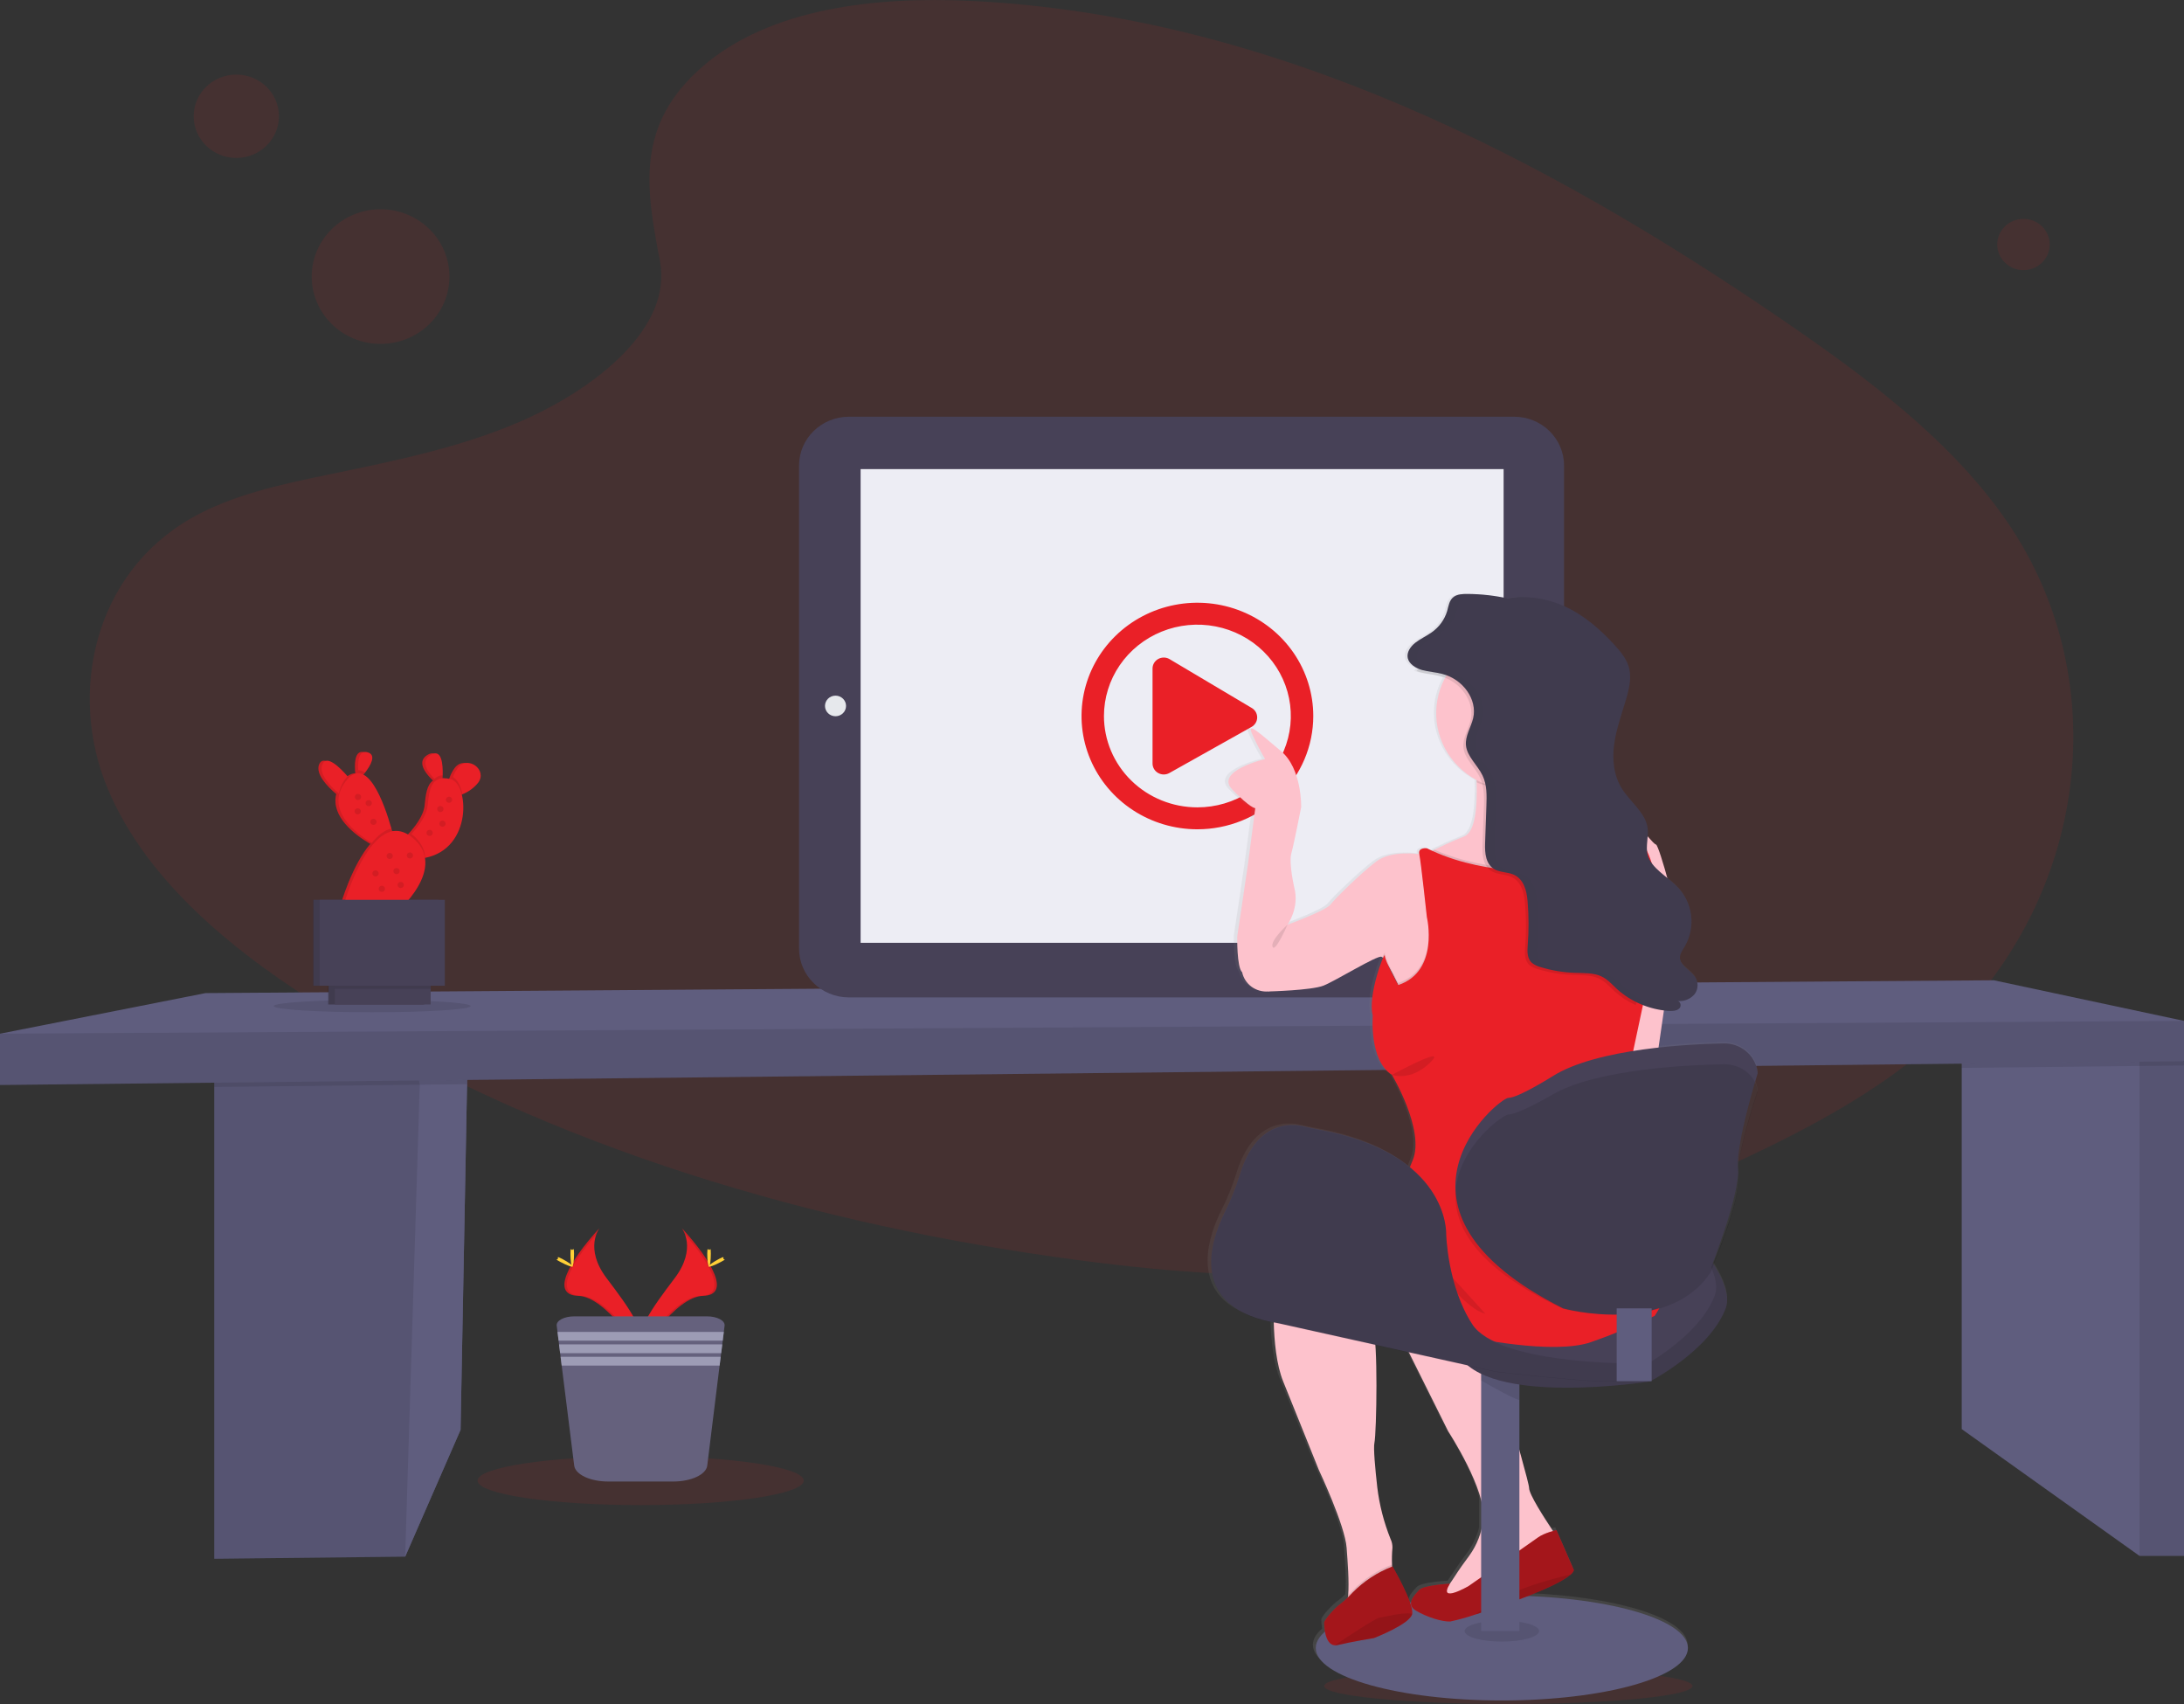<svg width="150" height="117" viewBox="0 0 150 117" fill="none" xmlns="http://www.w3.org/2000/svg">
<rect x="0" y="0" width="150" height="117" fill="#333333" stroke="none"/>
<path opacity="0.1" d="M48.23 4.589C52.851 0.564 60.108 -0.254 66.712 0.063C87.456 1.071 106.182 10.858 122.378 21.93C128.242 25.937 134.015 30.256 137.821 35.776C145.569 47.013 143.272 62.578 132.497 71.833C128.832 74.983 124.389 77.397 119.826 79.538C111.718 83.343 102.962 86.397 93.757 87.268C87.191 87.887 80.543 87.383 74.018 86.518C55.781 84.102 37.884 78.753 22.883 69.613C16.303 65.602 10.101 60.617 7.389 54.127C4.677 47.638 6.413 39.423 13.138 35.578C15.917 33.99 19.24 33.272 22.492 32.599C27.281 31.607 32.146 30.629 36.465 28.614C40.928 26.532 46.213 22.505 45.324 17.901C44.369 12.953 43.619 8.604 48.23 4.589Z" fill="#EA2027"/>
<path opacity="0.1" d="M26.138 23.613C28.75 23.613 30.868 21.543 30.868 18.99C30.868 16.437 28.75 14.367 26.138 14.367C23.526 14.367 21.408 16.437 21.408 18.99C21.408 21.543 23.526 23.613 26.138 23.613Z" fill="#EA2027"/>
<path opacity="0.1" d="M16.23 10.845C17.847 10.845 19.158 9.564 19.158 7.983C19.158 6.403 17.847 5.122 16.23 5.122C14.613 5.122 13.302 6.403 13.302 7.983C13.302 9.564 14.613 10.845 16.23 10.845Z" fill="#EA2027"/>
<path opacity="0.1" d="M138.975 18.55C139.97 18.55 140.776 17.761 140.776 16.789C140.776 15.816 139.97 15.028 138.975 15.028C137.979 15.028 137.173 15.816 137.173 16.789C137.173 17.761 137.979 18.55 138.975 18.55Z" fill="#EA2027"/>
<path opacity="0.1" d="M103.592 117C110.577 117 116.24 116.448 116.24 115.767C116.24 115.086 110.577 114.535 103.592 114.535C96.606 114.535 90.943 115.086 90.943 115.767C90.943 116.448 96.606 117 103.592 117Z" fill="#EA2027"/>
<path d="M32.132 71.515L32.077 74.443L31.632 98.174L27.827 106.883L14.715 107.029V72.864L28.399 71.804L32.132 71.515Z" fill="#5F5D7E"/>
<path opacity="0.1" d="M32.132 71.515L32.077 74.443L31.632 98.174L27.827 106.883L14.715 107.029V72.864L28.399 71.804L32.132 71.515Z" fill="black"/>
<path d="M32.132 71.515L32.077 74.443L31.632 98.174L27.827 106.883L28.829 74.498L28.826 74.478L28.399 71.804L32.132 71.515Z" fill="#5F5D7E"/>
<path opacity="0.1" d="M28.399 71.804L32.132 71.515L32.077 74.443L28.826 74.478L14.715 74.632V72.864L28.399 71.804Z" fill="black"/>
<path d="M150 72.864V106.833H146.947L134.734 98.126V71.905L145.646 70.903L146.315 71.204L146.947 71.489L150 72.864Z" fill="#5F5D7E"/>
<path opacity="0.1" d="M150 71.204H146.947V106.833H150V71.204Z" fill="black"/>
<path opacity="0.1" d="M150 71.204V73.157L146.947 73.191L134.734 73.323V71.905L145.646 70.903L146.315 71.204L146.947 71.489V71.204H150Z" fill="black"/>
<path d="M150 70.096V72.864L0 74.498V70.976L14.114 68.188L136.937 67.308L150 70.096Z" fill="#5F5D7E"/>
<path opacity="0.1" d="M150 70.096V72.864L0 74.498V70.976L150 70.096Z" fill="black"/>
<path d="M103.994 28.613H58.306C56.414 28.613 54.88 30.112 54.88 31.962V65.135C54.88 66.985 56.414 68.484 58.306 68.484H103.994C105.886 68.484 107.42 66.985 107.42 65.135V31.962C107.42 30.112 105.886 28.613 103.994 28.613Z" fill="#474157"/>
<path d="M103.27 32.21H59.108V64.735H103.27V32.21Z" fill="#EDEDF4"/>
<path d="M57.384 49.179C57.784 49.179 58.108 48.862 58.108 48.471C58.108 48.081 57.784 47.764 57.384 47.764C56.985 47.764 56.661 48.081 56.661 48.471C56.661 48.862 56.985 49.179 57.384 49.179Z" fill="#E6E8EC"/>
<path d="M105.227 49.715C105.886 49.715 106.42 49.192 106.42 48.548C106.42 47.904 105.886 47.381 105.227 47.381C104.567 47.381 104.033 47.904 104.033 48.548C104.033 49.192 104.567 49.715 105.227 49.715Z" fill="#E6E8EC"/>
<path d="M85.95 48.598L80.303 45.243C80.186 45.179 80.054 45.147 79.92 45.149C79.786 45.15 79.654 45.186 79.539 45.252C79.423 45.319 79.327 45.413 79.26 45.527C79.193 45.641 79.158 45.769 79.158 45.9V52.425C79.158 52.556 79.193 52.685 79.26 52.798C79.327 52.912 79.423 53.007 79.539 53.073C79.654 53.139 79.786 53.175 79.92 53.177C80.054 53.179 80.186 53.146 80.303 53.083L85.95 49.916C86.07 49.85 86.17 49.754 86.239 49.638C86.308 49.523 86.345 49.391 86.345 49.257C86.345 49.123 86.308 48.991 86.239 48.875C86.17 48.759 86.07 48.663 85.95 48.598ZM90.197 49.163C90.197 47.624 89.73 46.121 88.856 44.842C87.981 43.562 86.738 42.566 85.284 41.977C83.83 41.388 82.23 41.234 80.686 41.534C79.142 41.834 77.725 42.575 76.612 43.663C75.499 44.751 74.741 46.137 74.434 47.645C74.127 49.154 74.284 50.718 74.886 52.139C75.489 53.56 76.509 54.775 77.817 55.63C79.126 56.485 80.665 56.941 82.239 56.941C84.349 56.941 86.373 56.121 87.866 54.663C89.358 53.204 90.197 51.226 90.197 49.163ZM75.821 49.163C75.821 47.922 76.198 46.709 76.903 45.678C77.608 44.647 78.61 43.843 79.783 43.368C80.956 42.893 82.246 42.769 83.491 43.011C84.736 43.253 85.879 43.85 86.776 44.728C87.674 45.605 88.285 46.722 88.533 47.939C88.781 49.156 88.653 50.417 88.168 51.563C87.682 52.709 86.859 53.689 85.804 54.378C84.749 55.067 83.508 55.435 82.239 55.435C81.396 55.435 80.561 55.273 79.783 54.958C79.004 54.643 78.296 54.181 77.701 53.598C77.105 53.016 76.632 52.324 76.309 51.563C75.987 50.802 75.821 49.986 75.821 49.163Z" fill="#EA2027"/>
<path d="M120.703 74.719C120.673 74.539 120.615 74.365 120.533 74.202C120.647 73.822 120.721 73.589 120.721 73.589C120.721 73.589 120.721 73.533 120.703 73.442C120.613 72.904 120.327 72.416 119.898 72.069C119.469 71.721 118.925 71.537 118.368 71.552C117.467 71.568 115.758 71.626 113.863 71.835C113.971 71.094 114.101 70.207 114.236 69.294L114.483 69.321C114.541 69.321 114.601 69.321 114.661 69.33H114.74C114.938 69.342 115.133 69.283 115.29 69.165C115.328 69.129 115.357 69.084 115.373 69.034C115.389 68.984 115.392 68.931 115.382 68.879C115.372 68.828 115.349 68.779 115.316 68.739C115.282 68.698 115.239 68.666 115.189 68.646C115.411 68.667 115.634 68.635 115.839 68.551C116.045 68.467 116.225 68.334 116.365 68.165C116.492 67.99 116.561 67.781 116.561 67.567C116.561 67.353 116.492 67.144 116.365 66.97C116.048 66.53 115.377 66.236 115.341 65.718C115.321 65.425 115.523 65.16 115.68 64.901C116.06 64.252 116.212 63.5 116.112 62.759C116.013 62.018 115.667 61.33 115.129 60.799C114.918 60.594 114.695 60.401 114.462 60.219C114.132 59.033 113.787 57.974 113.685 57.94C113.553 57.898 113.326 57.619 113.11 57.38C113.129 57.178 113.126 56.974 113.099 56.773C112.94 55.746 111.898 55.012 111.324 54.105C110.751 53.199 110.647 52.088 110.794 51.048C110.941 50.01 111.312 49.004 111.614 47.99C111.839 47.237 112.027 46.438 111.775 45.691C111.596 45.158 111.207 44.697 110.806 44.264C109.844 43.224 108.734 42.249 107.365 41.623C106.413 41.184 105.37 40.966 104.318 40.986H104.308L104.143 40.994L104.026 41.002L103.908 41.014L103.784 41.025C103.656 41.041 103.53 41.06 103.404 41.085C102.489 40.887 101.556 40.784 100.619 40.78H100.497C100.219 40.764 99.942 40.828 99.701 40.964C99.368 41.191 99.326 41.599 99.225 41.954C99.044 42.548 98.663 43.066 98.144 43.422C97.785 43.674 97.363 43.862 97.021 44.126C96.679 44.39 96.411 44.786 96.503 45.177C96.58 45.504 96.892 45.748 97.254 45.896C97.21 45.949 97.165 46 97.123 46.054C97.194 46.082 97.273 46.107 97.338 46.128C97.788 46.258 98.273 46.275 98.73 46.394C98.855 46.426 98.979 46.467 99.099 46.515C98.693 47.262 98.481 48.094 98.482 48.94C98.484 49.879 98.744 50.799 99.236 51.606C99.728 52.412 100.433 53.074 101.278 53.521C101.278 53.571 101.278 53.62 101.278 53.668C101.324 55.2 101.206 57.064 100.404 57.38C99.602 57.695 98.835 58.052 98.362 58.282L98.212 58.36C98.087 58.304 97.962 58.245 97.841 58.184C97.841 58.184 97.203 58.11 97.314 58.586C97.314 58.586 95.384 58.292 94.326 59.098C93.267 59.904 91.53 61.586 91.189 62.024C90.848 62.463 88.213 63.423 88.213 63.423C88.213 63.423 89.043 62.288 88.685 60.899C88.685 60.899 88.288 59.223 88.478 58.551C88.667 57.879 89.158 55.384 89.158 55.384C89.158 55.384 89.227 52.751 87.757 51.543C86.287 50.335 85.264 49.342 85.832 50.516C86.08 51.054 86.358 51.579 86.664 52.088C86.664 52.088 83.149 52.904 84.396 54.177C85.644 55.451 85.984 55.453 85.984 55.453C85.984 55.453 85.567 58.598 85.491 59.183C85.414 59.769 84.74 64.23 84.74 64.23C84.74 64.23 84.703 66.352 85.081 66.681C85.081 66.681 85.329 68.047 86.895 68.002C86.895 68.002 89.88 67.928 90.712 67.6C91.543 67.271 94.414 65.514 94.718 65.624C94.74 65.633 94.76 65.646 94.776 65.662C94.792 65.676 94.807 65.691 94.821 65.706C94.521 66.356 93.809 68.564 94.113 69.648C94.113 69.648 93.848 72.72 95.435 73.707C95.435 73.707 97.74 77.511 96.871 79.558C96.802 79.724 96.74 79.877 96.683 80.025C95.363 78.955 93.35 77.971 90.275 77.426C89.961 77.37 89.649 77.303 89.339 77.23C88.465 77.023 86.061 76.833 84.917 80.548C84.651 81.411 84.311 82.251 83.902 83.06C83.452 83.951 82.952 85.228 82.941 86.494C82.916 88.27 83.854 90.029 87.26 90.675C87.297 91.996 87.452 93.569 87.914 94.701C88.859 97.005 90.371 100.735 90.371 100.735C90.371 100.735 92.185 104.539 92.299 106.074C92.372 107.079 92.481 108.397 92.405 109.303C92.405 109.358 92.396 109.411 92.39 109.464C92.235 109.628 92.065 109.779 91.883 109.915C91.619 110.061 90.749 110.976 90.749 111.194C90.751 111.404 90.77 111.613 90.806 111.82C90.395 112.17 90.17 112.553 90.17 112.935C90.17 114.919 95.931 116.527 103.038 116.527C110.144 116.527 115.904 114.913 115.904 112.935C115.904 111.124 111.099 109.627 104.856 109.381C106.158 108.873 107.314 108.34 107.793 107.913C107.896 107.835 107.974 107.73 108.019 107.611L106.811 104.868C106.811 104.868 106.716 104.888 106.577 104.928L106.492 104.805C105.955 104.005 104.92 102.411 104.92 101.978C104.92 101.818 104.647 100.795 104.251 99.394V94.896C108.194 95.483 113.275 94.684 113.275 94.684L113.297 94.673H113.396V94.62C114.08 94.25 117.497 92.294 118.51 89.699C118.811 88.942 118.437 87.858 117.694 86.698C118.213 85.438 119.495 82.181 119.368 80.882C119.368 80.813 119.359 80.736 119.359 80.659C119.371 80.526 119.376 80.393 119.374 80.26C119.524 78.352 120.725 74.867 120.725 74.867C120.725 74.867 120.718 74.807 120.703 74.719ZM95.177 66.242C95.45 66.712 95.743 67.312 95.859 67.555C95.859 67.555 95.459 66.836 95.185 66.242H95.177ZM95.462 107.348L95.434 107.358V107.211C95.418 106.829 95.427 106.445 95.462 106.064C95.467 105.858 95.422 105.654 95.333 105.468C94.871 104.332 94.561 103.141 94.413 101.927C94.263 100.647 94.138 99.251 94.216 98.896C94.333 98.352 94.429 94.228 94.284 92.196L96.608 92.706L99.311 98.092C99.311 98.092 101.05 100.722 101.589 102.797V104.875C101.431 105.494 101.155 106.079 100.776 106.598C100.417 107.078 100.068 107.564 99.743 108.066C99.644 108.221 99.534 108.381 99.425 108.531C99.389 108.531 97.613 108.632 97.311 108.958C97.125 109.159 96.8 109.476 96.746 109.794L96.67 109.806C96.321 108.792 95.47 107.348 95.47 107.348H95.462Z" fill="url(#paint0_linear)"/>
<path opacity="0.1" d="M106.896 105.462L106.296 107.37L103.743 109.535L99.99 110.588C99.99 110.588 98.225 109.645 98.826 109.461C98.993 109.41 99.191 109.223 99.392 108.98C99.182 109.728 100.853 108.764 100.853 108.764C100.853 108.764 105.17 105.756 105.62 105.425C105.915 105.234 106.24 105.089 106.581 104.995C106.769 105.282 106.896 105.462 106.896 105.462Z" fill="black"/>
<path d="M106.896 105.462L106.296 107.37L103.743 109.535L99.99 110.588C99.99 110.588 98.225 109.645 98.826 109.461C98.993 109.41 99.191 109.223 99.392 108.98C99.573 108.754 99.741 108.518 99.893 108.273C100.215 107.768 100.563 107.28 100.919 106.805C101.438 106.083 101.764 105.245 101.866 104.367C102.129 102.349 99.464 98.277 99.464 98.277L94.622 88.555L101.378 89.362C101.378 89.362 105.02 101.579 105.02 102.166C105.02 102.606 106.047 104.199 106.581 105.001C106.769 105.282 106.896 105.462 106.896 105.462Z" fill="#FDC2CC"/>
<path d="M103.149 116.758C110.207 116.758 115.929 115.145 115.929 113.155C115.929 111.165 110.207 109.552 103.149 109.552C96.09 109.552 90.368 111.165 90.368 113.155C90.368 115.145 96.09 116.758 103.149 116.758Z" fill="#5F5D7E"/>
<path d="M108.098 107.81C108.052 107.93 107.974 108.035 107.872 108.114C106.944 108.946 103.474 110.183 101.33 110.855C100.768 111.047 100.195 111.206 99.614 111.332C99.089 111.369 98 111.039 97.249 110.588C96.499 110.138 97.174 109.498 97.478 109.168C97.781 108.838 99.58 108.739 99.58 108.739C98.716 110.144 100.854 108.911 100.854 108.911C100.854 108.911 105.171 105.902 105.622 105.572C106.072 105.242 106.898 105.059 106.898 105.059L108.098 107.81Z" fill="#EA2027"/>
<path opacity="0.3" d="M108.098 107.81C108.052 107.93 107.974 108.035 107.872 108.114C106.944 108.946 103.474 110.183 101.33 110.855C100.768 111.047 100.195 111.206 99.614 111.332C99.089 111.369 98 111.039 97.249 110.588C96.499 110.138 97.174 109.498 97.478 109.168C97.781 108.838 99.58 108.739 99.58 108.739C98.716 110.144 100.854 108.911 100.854 108.911C100.854 108.911 105.171 105.902 105.622 105.572C106.072 105.242 106.898 105.059 106.898 105.059L108.098 107.81Z" fill="black"/>
<path opacity="0.1" d="M107.872 108.117C106.944 108.949 103.474 110.186 101.33 110.858C103.273 109.25 106.532 108.409 107.872 108.117Z" fill="black"/>
<path opacity="0.1" d="M103.149 112.715C104.561 112.715 105.706 112.392 105.706 111.994C105.706 111.596 104.561 111.274 103.149 111.274C101.736 111.274 100.592 111.596 100.592 111.994C100.592 112.392 101.736 112.715 103.149 112.715Z" fill="black"/>
<path d="M104.354 92.99H101.727V111.994H104.354V92.99Z" fill="#5F5D7E"/>
<path opacity="0.1" d="M104.354 93.932V96.133C103.829 95.975 102.629 95.307 101.727 94.781V92.988H102.275L104.354 93.932Z" fill="black"/>
<path d="M98.164 84.716C98.164 84.716 106.839 82.533 108.999 80.9C111.158 79.266 119.637 86.952 118.517 89.852C117.396 92.752 113.318 94.852 113.318 94.852C113.318 94.852 102.041 96.645 100.12 92.904C98.2 89.164 98.164 84.716 98.164 84.716Z" fill="#474157"/>
<path opacity="0.1" d="M98.164 84.716C98.164 84.716 106.839 82.533 108.999 80.9C111.158 79.266 119.637 86.952 118.517 89.852C117.396 92.752 113.318 94.852 113.318 94.852C113.318 94.852 102.041 96.645 100.12 92.904C98.2 89.164 98.164 84.716 98.164 84.716Z" fill="black"/>
<path d="M97.413 83.835C97.413 83.835 106.089 81.653 108.248 80.019C110.407 78.386 118.886 86.072 117.766 88.971C116.646 91.871 112.568 93.971 112.568 93.971C112.568 93.971 101.29 95.765 99.369 92.024C97.449 88.283 97.413 83.835 97.413 83.835Z" fill="#474157"/>
<path d="M89.366 63.824L88.428 63.49C88.428 63.49 89.254 62.353 88.898 60.959C88.898 60.959 88.503 59.277 88.691 58.596C88.878 57.915 89.366 55.419 89.366 55.419C89.366 55.419 89.436 52.777 87.975 51.567C86.513 50.356 85.5 49.365 86.063 50.539C86.309 51.079 86.585 51.606 86.889 52.117C86.889 52.117 83.398 52.934 84.637 54.214C85.875 55.494 86.213 55.492 86.213 55.492C86.213 55.492 85.8 58.648 85.725 59.234C85.65 59.822 84.975 64.297 84.975 64.297C84.975 64.297 84.937 66.425 85.312 66.756C85.396 67.153 85.625 67.507 85.957 67.75C86.289 67.993 86.701 68.109 87.114 68.076C87.381 68.072 90.568 64.631 89.366 63.824Z" fill="#FDC2CC"/>
<path d="M112.039 57.073V59.127L109.862 59.822L106.153 62.489L105.17 63.197L100.778 61.472L98 58.611C98 58.611 98.135 58.539 98.369 58.42L98.519 58.342C98.99 58.112 99.73 57.755 100.548 57.437C101.366 57.118 101.462 55.252 101.416 53.714V53.567C101.378 52.488 101.266 51.606 101.266 51.606C101.266 51.606 101.724 51.521 102.39 51.424C104.239 51.156 107.688 50.793 107.384 51.9C107.296 52.276 107.296 52.667 107.384 53.043C107.393 53.084 107.402 53.127 107.413 53.168C107.725 54.502 108.692 55.899 108.692 55.899L111.695 56.955L111.779 56.985L112.039 57.073Z" fill="#FDC2CC"/>
<path d="M112.039 57.697V57.073C112.275 57.033 112.516 57.033 112.752 57.073C113.015 57.146 113.513 57.917 113.739 57.99C113.964 58.063 115.342 63.09 115.192 63.53C115.042 63.97 113.623 73.91 113.623 73.91L110.763 76.992L110.2 68.517L112.039 63.49V57.697Z" fill="#FDC2CC"/>
<path d="M97.212 80.774C97.212 80.774 94.598 81.324 94.929 82.131C95.261 82.938 96.724 82.975 96.724 82.975L97.212 80.774Z" fill="#FDC2CC"/>
<path d="M100.853 64.477L98.863 68.666L96.499 70.354L96.086 67.746C96.086 67.746 95.287 66.022 94.943 65.73C94.926 65.713 94.906 65.7 94.884 65.692C94.584 65.582 91.731 67.343 90.905 67.673C90.08 68.003 87.114 68.076 87.114 68.076L88.428 63.49C88.428 63.49 91.056 62.536 91.393 62.096C91.731 61.656 93.458 59.968 94.509 59.161C95.56 58.354 97.478 58.648 97.478 58.648L97.507 58.659L98 58.868L99.427 62.28L100.853 64.477Z" fill="#FDC2CC"/>
<path d="M95.635 106.272C95.6 106.655 95.59 107.039 95.607 107.423C95.617 107.832 95.635 108.18 95.635 108.18L94.772 109.941C94.772 109.941 91.806 110.895 92.294 110.491C92.464 110.352 92.551 109.99 92.595 109.51C92.668 108.603 92.561 107.28 92.488 106.272C92.375 104.731 90.573 100.916 90.573 100.916C90.573 100.916 89.072 97.174 88.134 94.862C87.195 92.551 87.533 88.368 87.533 88.368C87.533 88.368 87.683 85.213 88.359 84.259C89.034 83.305 91.662 82.975 91.662 82.975L92.895 86.971C92.895 86.971 93.908 90.713 94.284 91.264C94.659 91.814 94.546 98.381 94.396 99.078C94.32 99.435 94.449 100.839 94.593 102.119C94.74 103.336 95.047 104.53 95.506 105.671C95.596 105.859 95.64 106.065 95.635 106.272Z" fill="#FDC2CC"/>
<path opacity="0.1" d="M95.635 108.18L94.772 109.941C94.772 109.941 91.806 110.895 92.294 110.491C92.464 110.352 92.551 109.99 92.595 109.51C92.701 109.405 92.815 109.291 92.932 109.174C93.687 108.409 94.601 107.812 95.613 107.423C95.617 107.832 95.635 108.18 95.635 108.18Z" fill="black"/>
<path d="M96.99 110.801C96.99 110.808 96.99 110.815 96.99 110.822C96.839 111.519 94.362 112.473 94.362 112.473C94.362 112.473 92.785 112.729 91.884 112.95C91.815 112.968 91.744 112.974 91.673 112.969C90.977 112.917 90.946 111.61 90.946 111.409C90.946 111.208 91.809 110.271 92.072 110.125C92.369 109.884 92.648 109.622 92.907 109.342C93.677 108.562 94.61 107.953 95.643 107.556C95.643 107.556 97.11 110.078 96.99 110.801Z" fill="#EA2027"/>
<path opacity="0.3" d="M96.99 110.801C96.99 110.808 96.99 110.815 96.99 110.822C96.839 111.519 94.362 112.473 94.362 112.473C94.362 112.473 92.785 112.729 91.884 112.95C91.815 112.968 91.744 112.974 91.673 112.969C90.977 112.917 90.946 111.61 90.946 111.409C90.946 111.208 91.809 110.271 92.072 110.125C92.374 109.881 92.657 109.615 92.919 109.331C93.673 108.562 94.588 107.962 95.601 107.57L95.643 107.553C95.643 107.553 97.11 110.078 96.99 110.801Z" fill="black"/>
<path opacity="0.1" d="M96.99 110.801C96.99 110.808 96.99 110.815 96.99 110.822C96.839 111.519 94.362 112.473 94.362 112.473C94.362 112.473 92.785 112.729 91.884 112.95C91.816 112.968 91.744 112.974 91.673 112.969C92.49 112.421 94.47 111.108 94.737 111.078C95.004 111.049 96.321 110.679 96.99 110.801Z" fill="black"/>
<path opacity="0.1" d="M107.419 53.168C106.491 53.915 105.638 53.807 104.342 53.807C103.405 53.807 102.188 54.129 101.42 53.717C101.389 52.57 101.27 51.606 101.27 51.606C101.27 51.606 107.802 50.395 107.389 51.9C107.294 52.319 107.305 52.754 107.419 53.168Z" fill="black"/>
<path d="M109.374 48.971C109.374 50.362 108.808 51.696 107.802 52.68C106.795 53.664 105.43 54.217 104.006 54.217C103.868 54.217 103.73 54.217 103.595 54.202C102.554 54.124 101.559 53.75 100.732 53.128C99.905 52.505 99.281 51.66 98.938 50.696C98.595 49.733 98.546 48.692 98.799 47.702C99.052 46.712 99.594 45.815 100.36 45.122C101.126 44.428 102.083 43.969 103.112 43.798C104.142 43.628 105.199 43.755 106.156 44.163C107.113 44.572 107.927 45.244 108.499 46.098C109.071 46.952 109.375 47.95 109.375 48.971H109.374Z" fill="#FDC2CC"/>
<path opacity="0.1" d="M99.426 62.283L100.853 64.484L98.863 68.674L96.499 70.361L96.086 67.746C96.086 67.746 95.287 66.022 94.943 65.73C95.042 65.494 95.11 65.385 95.11 65.472C95.11 65.838 96.033 67.49 96.033 67.49C98.886 66.535 98 62.83 98 62.83C98 62.83 97.646 59.528 97.507 58.659L98 58.868L99.426 62.283Z" fill="black"/>
<path opacity="0.1" d="M112.039 57.073V59.127L109.862 59.822L106.153 62.489L105.17 63.197L100.778 61.472L98 58.611C98 58.611 98.135 58.539 98.369 58.42L98.519 58.342C100.452 59.201 102.544 59.516 104.038 59.629C104.725 59.686 105.415 59.701 106.104 59.675C111.76 58.794 111.928 57.459 111.787 56.985L112.039 57.073Z" fill="black"/>
<path d="M113.653 90.346C112.237 91.025 110.784 91.625 109.299 92.144C106.709 93.061 101.003 91.851 100.29 91.667C99.577 91.484 94.096 89.356 91.994 88.549C89.892 87.742 89.366 88.402 88.878 88.329C88.39 88.255 88.052 87.338 87.978 87.081C87.902 86.824 89.329 84.586 90.117 83.449C90.905 82.312 93.27 82.532 93.608 82.458C93.946 82.385 96.311 82.458 96.311 82.458C96.311 82.458 96.161 81.725 97.024 79.67C97.887 77.615 95.598 73.8 95.598 73.8C94.021 72.809 94.284 69.728 94.284 69.728C93.908 68.37 95.11 65.251 95.11 65.618C95.11 65.985 96.033 67.636 96.033 67.636C98.886 66.682 98 62.977 98 62.977C98 62.977 97.587 59.124 97.478 58.648C97.368 58.17 98 58.244 98 58.244C98.122 58.306 98.245 58.364 98.369 58.42C100.345 59.33 102.507 59.662 104.042 59.776C104.729 59.833 105.419 59.848 106.108 59.822C112.965 58.74 111.751 57.016 111.706 56.954L112.039 57.07C114.517 58.831 113.766 64.664 113.766 64.664L112.838 69.019L112.149 72.262C112.149 72.262 114.589 86.717 114.814 87.451C115.039 88.185 113.653 90.346 113.653 90.346Z" fill="#EA2027"/>
<path opacity="0.1" d="M95.372 83.743C95.222 83.853 93.533 87.265 94.772 88.219C96.01 89.172 95.372 83.743 95.372 83.743Z" fill="black"/>
<path opacity="0.1" d="M96.573 84.222C96.611 84.332 100.102 89.762 102.017 90.203L96.573 84.222Z" fill="black"/>
<path opacity="0.1" d="M104.983 41.254L104.425 41.37C104.579 41.315 104.736 41.269 104.896 41.234L104.983 41.254Z" fill="black"/>
<path opacity="0.1" d="M113.395 64.664L112.344 69.016C111.808 68.777 111.315 68.454 110.884 68.06C110.55 67.749 110.249 67.393 109.818 67.189C109.264 66.926 108.596 66.961 107.967 66.939C107.181 66.91 106.403 66.78 105.652 66.552C105.434 66.498 105.229 66.401 105.051 66.267C104.694 65.959 104.718 65.461 104.751 65.027C104.816 64.183 104.824 63.335 104.773 62.489C104.764 62.331 104.752 62.172 104.739 62.014C104.679 61.305 104.483 60.483 103.742 60.18C103.36 60.033 102.905 60.045 102.541 59.867C102.488 59.841 102.438 59.811 102.39 59.776C101.85 59.406 101.8 58.665 101.821 58.041C101.853 57.184 101.884 56.327 101.913 55.469C101.94 55.046 101.931 54.621 101.884 54.199C101.848 53.919 101.769 53.646 101.65 53.389C101.324 52.708 100.646 52.14 100.524 51.421C100.517 51.388 100.513 51.354 100.511 51.32C100.447 50.677 100.862 50.078 101.008 49.446C101.299 48.174 100.32 46.779 98.88 46.414C98.429 46.3 97.946 46.278 97.497 46.147C97.425 46.126 97.355 46.102 97.285 46.074C98.372 44.656 100.236 43.725 102.351 43.725C105.704 43.725 108.423 46.074 108.423 48.972C108.423 50.616 107.548 52.082 106.18 53.044C106.189 53.086 106.2 53.128 106.212 53.169C106.565 54.503 107.659 55.9 107.659 55.9L111.059 56.957L111.437 57.074C114.245 58.834 113.395 64.664 113.395 64.664Z" fill="black"/>
<path opacity="0.1" d="M115.24 68.879C115.207 68.879 115.176 68.872 115.144 68.866C115.177 68.863 115.21 68.867 115.24 68.879Z" fill="black"/>
<path d="M103.631 41.109C102.691 40.895 101.73 40.786 100.766 40.782C100.452 40.782 100.116 40.798 99.865 40.967C99.533 41.194 99.491 41.605 99.392 41.96C99.213 42.553 98.835 43.07 98.318 43.428C97.963 43.681 97.544 43.868 97.203 44.135C96.862 44.402 96.602 44.798 96.688 45.189C96.773 45.579 97.222 45.88 97.673 46.005C98.123 46.129 98.602 46.151 99.056 46.272C100.496 46.637 101.473 48.033 101.182 49.302C101.032 49.935 100.622 50.533 100.685 51.176C100.758 51.944 101.484 52.535 101.824 53.247C102.135 53.896 102.114 54.623 102.09 55.325L101.999 57.899C101.975 58.577 102.035 59.393 102.719 59.725C103.086 59.901 103.542 59.882 103.92 60.037C104.662 60.34 104.857 61.163 104.917 61.87C105.003 62.873 105.007 63.88 104.929 64.883C104.895 65.323 104.871 65.815 105.23 66.123C105.407 66.258 105.612 66.355 105.83 66.408C106.581 66.636 107.36 66.767 108.146 66.795C108.776 66.819 109.443 66.784 109.997 67.045C110.428 67.249 110.728 67.607 111.063 67.916C112.023 68.775 113.247 69.299 114.544 69.406C114.821 69.43 115.137 69.424 115.33 69.249C115.524 69.074 115.41 68.697 115.134 68.719C115.368 68.758 115.609 68.734 115.832 68.651C116.054 68.568 116.249 68.428 116.398 68.247C116.524 68.071 116.592 67.862 116.592 67.647C116.592 67.433 116.524 67.223 116.398 67.048C116.084 66.608 115.417 66.314 115.381 65.791C115.362 65.498 115.562 65.232 115.718 64.971C116.094 64.321 116.244 63.569 116.146 62.828C116.047 62.086 115.705 61.397 115.171 60.862C114.467 60.15 113.411 59.61 113.165 58.697C113.002 58.087 113.249 57.446 113.155 56.825C113.005 55.797 111.964 55.064 111.392 54.148C110.82 53.232 110.719 52.124 110.865 51.082C111.011 50.04 111.38 49.028 111.68 48.015C111.904 47.259 112.089 46.457 111.839 45.707C111.661 45.174 111.276 44.712 110.877 44.276C109.92 43.232 108.82 42.255 107.459 41.634C106.099 41.014 104.441 40.773 102.997 41.232" fill="#474157"/>
<path opacity="0.1" d="M103.631 41.109C102.691 40.895 101.73 40.786 100.766 40.782C100.452 40.782 100.116 40.798 99.865 40.967C99.533 41.194 99.491 41.605 99.392 41.96C99.213 42.553 98.835 43.07 98.318 43.428C97.963 43.681 97.544 43.868 97.203 44.135C96.862 44.402 96.602 44.798 96.688 45.189C96.773 45.579 97.222 45.88 97.673 46.005C98.123 46.129 98.602 46.151 99.056 46.272C100.496 46.637 101.473 48.033 101.182 49.302C101.032 49.935 100.622 50.533 100.685 51.176C100.758 51.944 101.484 52.535 101.824 53.247C102.135 53.896 102.114 54.623 102.09 55.325L101.999 57.899C101.975 58.577 102.035 59.393 102.719 59.725C103.086 59.901 103.542 59.882 103.92 60.037C104.662 60.34 104.857 61.163 104.917 61.87C105.003 62.873 105.007 63.88 104.929 64.883C104.895 65.323 104.871 65.815 105.23 66.123C105.407 66.258 105.612 66.355 105.83 66.408C106.581 66.636 107.36 66.767 108.146 66.795C108.776 66.819 109.443 66.784 109.997 67.045C110.428 67.249 110.728 67.607 111.063 67.916C112.023 68.775 113.247 69.299 114.544 69.406C114.821 69.43 115.137 69.424 115.33 69.249C115.524 69.074 115.41 68.697 115.134 68.719C115.368 68.758 115.609 68.734 115.832 68.651C116.054 68.568 116.249 68.428 116.398 68.247C116.524 68.071 116.592 67.862 116.592 67.647C116.592 67.433 116.524 67.223 116.398 67.048C116.084 66.608 115.417 66.314 115.381 65.791C115.362 65.498 115.562 65.232 115.718 64.971C116.094 64.321 116.244 63.569 116.146 62.828C116.047 62.086 115.705 61.397 115.171 60.862C114.467 60.15 113.411 59.61 113.165 58.697C113.002 58.087 113.249 57.446 113.155 56.825C113.005 55.797 111.964 55.064 111.392 54.148C110.82 53.232 110.719 52.124 110.865 51.082C111.011 50.04 111.38 49.028 111.68 48.015C111.904 47.259 112.089 46.457 111.839 45.707C111.661 45.174 111.276 44.712 110.877 44.276C109.92 43.232 108.82 42.255 107.459 41.634C106.099 41.014 104.441 40.773 102.997 41.232" fill="black"/>
<path opacity="0.1" d="M95.598 73.803C95.598 73.803 96.874 74.28 98.225 72.959C99.577 71.638 95.598 73.803 95.598 73.803Z" fill="black"/>
<g opacity="0.1">
<path opacity="0.1" d="M104.195 41.087C104.443 41.039 104.694 41.008 104.946 40.994C104.595 40.973 104.244 40.984 103.895 41.027L104.195 41.087Z" fill="black"/>
<path opacity="0.1" d="M111.724 67.916C111.387 67.607 111.089 67.249 110.656 67.045C110.104 66.784 109.435 66.819 108.805 66.795C108.019 66.767 107.24 66.637 106.49 66.408C106.271 66.355 106.067 66.258 105.889 66.123C105.532 65.815 105.557 65.319 105.589 64.883C105.666 63.88 105.662 62.873 105.577 61.87C105.515 61.163 105.321 60.34 104.578 60.037C104.198 59.882 103.743 59.901 103.377 59.725C102.692 59.393 102.626 58.577 102.655 57.899C102.686 57.041 102.716 56.184 102.746 55.326C102.772 54.623 102.791 53.896 102.481 53.247C102.14 52.535 101.414 51.945 101.341 51.176C101.279 50.535 101.694 49.935 101.839 49.302C102.131 48.03 101.152 46.637 99.712 46.272C99.261 46.157 98.778 46.134 98.329 46.005C97.88 45.875 97.445 45.597 97.351 45.197C97.258 44.798 97.524 44.411 97.865 44.142C98.206 43.874 98.625 43.689 98.982 43.435C99.498 43.078 99.876 42.561 100.054 41.967C100.155 41.612 100.204 41.203 100.527 40.974C100.712 40.862 100.925 40.801 101.143 40.798C101.009 40.798 100.875 40.79 100.743 40.79C100.429 40.79 100.093 40.806 99.842 40.974C99.51 41.203 99.469 41.612 99.369 41.967C99.19 42.56 98.812 43.077 98.296 43.435C97.94 43.689 97.521 43.875 97.18 44.142C96.839 44.409 96.58 44.806 96.665 45.197C96.751 45.589 97.195 45.874 97.644 46.005C98.093 46.135 98.574 46.151 99.027 46.272C100.467 46.637 101.444 48.033 101.153 49.302C101.003 49.935 100.593 50.535 100.656 51.176C100.73 51.945 101.455 52.535 101.796 53.247C102.107 53.896 102.087 54.623 102.062 55.326C102.031 56.184 102 57.041 101.97 57.899C101.946 58.577 102.006 59.393 102.691 59.725C103.057 59.901 103.514 59.882 103.892 60.037C104.634 60.34 104.829 61.163 104.889 61.87C104.975 62.873 104.979 63.88 104.901 64.883C104.866 65.323 104.842 65.815 105.201 66.123C105.379 66.258 105.583 66.355 105.802 66.408C106.553 66.637 107.331 66.767 108.117 66.795C108.748 66.819 109.414 66.784 109.968 67.045C110.399 67.249 110.7 67.607 111.036 67.916C111.995 68.775 113.219 69.299 114.515 69.406C114.683 69.425 114.852 69.419 115.018 69.387C113.789 69.248 112.636 68.734 111.724 67.916Z" fill="black"/>
</g>
<path opacity="0.1" d="M88.428 63.49C88.428 63.49 87.227 64.568 87.402 65.008C87.578 65.448 88.428 63.49 88.428 63.49Z" fill="black"/>
<path d="M89.542 77.337C88.676 77.13 86.287 76.939 85.15 80.665C84.885 81.531 84.549 82.373 84.143 83.185C83.052 85.373 81.644 89.872 87.838 90.863L102.703 94.165C102.703 94.165 110.661 95.119 111.186 94.752C111.712 94.385 111.637 93.578 111.637 93.578C111.637 93.578 102.853 93.578 101.126 90.936C99.399 88.295 99.324 84.699 99.324 84.699C99.324 84.699 99.54 79.148 90.466 77.535C90.165 77.479 89.85 77.41 89.542 77.337Z" fill="#474157"/>
<path opacity="0.1" d="M89.542 77.362C88.676 77.155 86.287 76.964 85.15 80.692C84.885 81.557 84.549 82.4 84.143 83.211C83.052 85.398 81.644 89.897 87.838 90.888L102.703 94.19C102.703 94.19 110.661 95.144 111.186 94.777C111.712 94.41 111.637 93.603 111.637 93.603C111.637 93.603 102.853 93.603 101.126 90.961C99.399 88.32 99.324 84.724 99.324 84.724C99.324 84.724 99.54 79.173 90.466 77.56C90.165 77.504 89.85 77.432 89.542 77.362Z" fill="black"/>
<path d="M120.703 73.54C120.617 73.003 120.334 72.515 119.907 72.166C119.481 71.817 118.939 71.632 118.383 71.644C116.245 71.682 109.664 71.961 106.607 73.913C106.607 73.913 104.279 75.38 103.604 75.38C102.928 75.38 93.769 83.012 107.357 89.836C107.357 89.836 114.64 91.861 117.492 87.106C117.492 87.106 119.52 81.999 119.369 80.231C119.219 78.462 120.721 73.693 120.721 73.693C120.721 73.693 120.718 73.635 120.703 73.54Z" fill="#474157"/>
<path opacity="0.1" d="M120.703 74.826C120.532 73.798 119.532 73.056 118.383 73.075C116.245 73.11 109.664 73.368 106.607 75.169C106.607 75.169 104.279 76.524 103.604 76.524C102.928 76.524 93.769 83.568 107.357 89.868C107.357 89.868 114.64 91.738 117.492 87.348C117.492 87.348 119.52 82.633 119.369 81.001C119.219 79.369 120.721 74.967 120.721 74.967C120.721 74.967 120.718 74.914 120.703 74.826Z" fill="black"/>
<path d="M113.438 89.834H111.036V94.834H113.438V89.834Z" fill="#5F5D7E"/>
<path opacity="0.1" d="M25.562 69.503C29.297 69.503 32.324 69.313 32.324 69.079C32.324 68.845 29.297 68.655 25.562 68.655C21.827 68.655 18.799 68.845 18.799 69.079C18.799 69.313 21.827 69.503 25.562 69.503Z" fill="black"/>
<path d="M31.237 52.722C31.093 52.914 30.978 53.127 30.895 53.351C30.874 53.407 30.853 53.468 30.832 53.529C30.794 53.511 30.754 53.498 30.713 53.489C30.538 53.446 30.357 53.431 30.177 53.444C30.177 53.376 30.186 53.297 30.188 53.229C30.21 52.456 30.117 51.377 29.362 51.834C28.638 52.274 29.155 53.008 29.622 53.479L29.742 53.593C29.315 53.887 29.234 54.581 29.164 55.301C29.093 56.022 28.467 56.812 28.051 57.259C28.009 57.305 27.971 57.346 27.934 57.384C27.766 57.252 27.571 57.157 27.363 57.105C27.155 57.053 26.937 57.044 26.725 57.08C26.709 57.017 26.689 56.951 26.67 56.881C26.333 55.695 25.635 53.639 24.745 53.188L24.862 53.041C25.24 52.557 25.667 51.84 25.038 51.655C24.408 51.47 24.351 52.278 24.386 52.883C24.386 52.959 24.398 53.03 24.404 53.097C24.278 53.103 24.155 53.134 24.042 53.188C23.929 53.242 23.828 53.318 23.746 53.411L23.649 53.3C23.138 52.713 22.203 51.778 21.919 52.484C21.655 53.141 22.479 53.994 23.059 54.489L23.095 54.519C22.706 56.065 24.399 57.327 25.318 57.873L25.437 57.943C24.176 59.396 23.396 62.118 23.396 62.118L26.928 62.735C26.928 62.735 29.27 60.761 28.97 58.906H28.994C31.335 58.448 31.866 56.009 31.502 54.56L31.544 54.544C31.97 54.373 32.343 54.097 32.628 53.743C33.282 52.852 31.907 51.848 31.237 52.722Z" fill="#EA2027"/>
<path opacity="0.1" d="M31.237 52.722C31.093 52.914 30.978 53.127 30.895 53.351C30.874 53.407 30.853 53.468 30.832 53.529C30.794 53.511 30.754 53.498 30.713 53.489C30.538 53.446 30.357 53.431 30.177 53.444C30.177 53.376 30.186 53.297 30.188 53.229C30.21 52.456 30.117 51.377 29.362 51.834C28.638 52.274 29.155 53.008 29.622 53.479L29.742 53.593C29.315 53.887 29.234 54.581 29.164 55.301C29.093 56.022 28.467 56.812 28.051 57.259C28.009 57.305 27.971 57.346 27.934 57.384C27.766 57.252 27.571 57.157 27.363 57.105C27.155 57.053 26.937 57.044 26.725 57.08C26.709 57.017 26.689 56.951 26.67 56.881C26.333 55.695 25.635 53.639 24.745 53.188L24.862 53.041C25.24 52.557 25.667 51.84 25.038 51.655C24.408 51.47 24.351 52.278 24.386 52.883C24.386 52.959 24.398 53.03 24.404 53.097C24.278 53.103 24.155 53.134 24.042 53.188C23.929 53.242 23.828 53.318 23.746 53.411L23.649 53.3C23.138 52.713 22.203 51.778 21.919 52.484C21.655 53.141 22.479 53.994 23.059 54.489L23.095 54.519C22.706 56.065 24.399 57.327 25.318 57.873L25.437 57.943C24.176 59.396 23.396 62.118 23.396 62.118L26.928 62.735C26.928 62.735 29.27 60.761 28.97 58.906H28.994C31.335 58.448 31.866 56.009 31.502 54.56L31.544 54.544C31.97 54.373 32.343 54.097 32.628 53.743C33.282 52.852 31.907 51.848 31.237 52.722Z" fill="black"/>
<path d="M24.207 53.717L23.799 54.898C23.799 54.898 23.569 54.739 23.279 54.49C22.7 53.995 21.875 53.143 22.14 52.485C22.423 51.779 23.359 52.711 23.869 53.301C24.071 53.535 24.207 53.717 24.207 53.717Z" fill="#EA2027"/>
<path d="M25.078 53.043C24.952 53.204 24.818 53.358 24.676 53.505C24.64 53.3 24.616 53.092 24.602 52.884C24.568 52.28 24.634 51.477 25.254 51.656C25.874 51.835 25.451 52.559 25.078 53.043Z" fill="#EA2027"/>
<path d="M30.405 53.229C30.393 53.618 30.354 53.928 30.354 53.928C30.172 53.79 30 53.64 29.839 53.479C29.372 53.005 28.856 52.274 29.58 51.834C30.333 51.377 30.426 52.456 30.405 53.229Z" fill="#EA2027"/>
<path d="M32.844 53.739C32.559 54.093 32.184 54.368 31.757 54.538C31.639 54.588 31.517 54.631 31.393 54.666L30.907 53.998C30.958 53.778 31.026 53.561 31.108 53.35C31.191 53.125 31.306 52.913 31.451 52.72C32.126 51.848 33.498 52.852 32.844 53.739Z" fill="#EA2027"/>
<path opacity="0.1" d="M23.865 53.301C24.071 53.535 24.207 53.717 24.207 53.717L23.799 54.898C23.799 54.898 23.569 54.739 23.279 54.49C23.344 54.112 23.504 53.755 23.745 53.452C23.781 53.398 23.824 53.347 23.865 53.301Z" fill="black"/>
<path opacity="0.1" d="M25.078 53.043C24.952 53.204 24.818 53.358 24.676 53.505C24.64 53.3 24.616 53.092 24.602 52.884C24.774 52.887 24.94 52.943 25.078 53.043Z" fill="black"/>
<path d="M27.102 57.733L26.075 58.173C26.075 58.173 25.851 58.068 25.529 57.871C24.449 57.221 22.279 55.588 23.734 53.662C25.189 51.737 26.402 55.191 26.88 56.879C27.032 57.385 27.102 57.733 27.102 57.733Z" fill="#EA2027"/>
<path opacity="0.1" d="M29.838 53.479C29.987 53.328 30.189 53.238 30.404 53.229C30.392 53.618 30.353 53.928 30.353 53.928C30.171 53.79 29.999 53.64 29.838 53.479Z" fill="black"/>
<path opacity="0.1" d="M31.757 54.538C31.639 54.588 31.517 54.631 31.393 54.666L30.907 53.998C30.958 53.778 31.026 53.561 31.108 53.35C31.425 53.532 31.656 53.976 31.757 54.538Z" fill="black"/>
<path d="M29.204 58.901L29.032 58.931C25.589 59.443 27.896 57.627 27.896 57.627C27.896 57.627 28.047 57.488 28.261 57.259C28.677 56.812 29.302 56.026 29.374 55.301C29.482 54.211 29.607 53.188 30.924 53.489C32.222 53.784 32.47 58.263 29.204 58.901Z" fill="#EA2027"/>
<path d="M29.146 67.278H22.568V68.969H29.146V67.278Z" fill="#474157"/>
<path d="M30.117 61.784H21.523V67.683H30.117V61.784Z" fill="#474157"/>
<path opacity="0.1" d="M29.083 67.278H22.505V68.969H29.083V67.278Z" fill="black"/>
<path opacity="0.1" d="M30.09 61.785H21.495V67.685H30.09V61.785Z" fill="black"/>
<path d="M29.578 67.278H23V68.969H29.578V67.278Z" fill="#474157"/>
<path opacity="0.1" d="M26.886 56.886C27.036 57.391 27.108 57.739 27.108 57.739L26.081 58.179C26.081 58.179 25.857 58.074 25.535 57.877C25.937 57.374 26.39 56.996 26.886 56.886Z" fill="black"/>
<path opacity="0.1" d="M29.204 58.901L29.032 58.931C25.589 59.443 27.896 57.627 27.896 57.627C27.896 57.627 28.047 57.488 28.261 57.259C28.904 57.767 29.176 58.329 29.204 58.901Z" fill="black"/>
<path d="M23.613 62.118C23.613 62.118 25.541 55.367 28.245 57.451C30.949 59.535 27.144 62.735 27.144 62.735L23.613 62.118Z" fill="#EA2027"/>
<path opacity="0.1" d="M24.586 54.932C24.705 54.932 24.802 54.837 24.802 54.72C24.802 54.604 24.705 54.509 24.586 54.509C24.466 54.509 24.369 54.604 24.369 54.72C24.369 54.837 24.466 54.932 24.586 54.932Z" fill="black"/>
<path opacity="0.1" d="M24.568 55.919C24.687 55.919 24.784 55.825 24.784 55.708C24.784 55.591 24.687 55.497 24.568 55.497C24.448 55.497 24.351 55.591 24.351 55.708C24.351 55.825 24.448 55.919 24.568 55.919Z" fill="black"/>
<path opacity="0.1" d="M30.839 55.125C30.959 55.125 31.055 55.031 31.055 54.914C31.055 54.797 30.959 54.703 30.839 54.703C30.72 54.703 30.623 54.797 30.623 54.914C30.623 55.031 30.72 55.125 30.839 55.125Z" fill="black"/>
<path opacity="0.1" d="M25.793 60.181C25.912 60.181 26.009 60.087 26.009 59.97C26.009 59.853 25.912 59.758 25.793 59.758C25.673 59.758 25.576 59.853 25.576 59.97C25.576 60.087 25.673 60.181 25.793 60.181Z" fill="black"/>
<path opacity="0.1" d="M30.389 56.765C30.508 56.765 30.605 56.67 30.605 56.553C30.605 56.437 30.508 56.342 30.389 56.342C30.27 56.342 30.173 56.437 30.173 56.553C30.173 56.67 30.27 56.765 30.389 56.765Z" fill="black"/>
<path opacity="0.1" d="M28.155 58.948C28.274 58.948 28.371 58.854 28.371 58.737C28.371 58.62 28.274 58.526 28.155 58.526C28.035 58.526 27.938 58.62 27.938 58.737C27.938 58.854 28.035 58.948 28.155 58.948Z" fill="black"/>
<path opacity="0.1" d="M25.324 55.354C25.444 55.354 25.541 55.26 25.541 55.143C25.541 55.026 25.444 54.932 25.324 54.932C25.205 54.932 25.108 55.026 25.108 55.143C25.108 55.26 25.205 55.354 25.324 55.354Z" fill="black"/>
<path opacity="0.1" d="M30.245 55.761C30.364 55.761 30.461 55.666 30.461 55.55C30.461 55.433 30.364 55.338 30.245 55.338C30.125 55.338 30.029 55.433 30.029 55.55C30.029 55.666 30.125 55.761 30.245 55.761Z" fill="black"/>
<path opacity="0.1" d="M29.506 57.399C29.625 57.399 29.722 57.304 29.722 57.187C29.722 57.071 29.625 56.976 29.506 56.976C29.387 56.976 29.29 57.071 29.29 57.187C29.29 57.304 29.387 57.399 29.506 57.399Z" fill="black"/>
<path opacity="0.1" d="M27.234 60.023C27.354 60.023 27.45 59.928 27.45 59.811C27.45 59.694 27.354 59.6 27.234 59.6C27.115 59.6 27.018 59.694 27.018 59.811C27.018 59.928 27.115 60.023 27.234 60.023Z" fill="black"/>
<path opacity="0.1" d="M26.766 58.984C26.885 58.984 26.982 58.889 26.982 58.772C26.982 58.656 26.885 58.561 26.766 58.561C26.646 58.561 26.55 58.656 26.55 58.772C26.55 58.889 26.646 58.984 26.766 58.984Z" fill="black"/>
<path opacity="0.1" d="M25.649 56.641C25.768 56.641 25.865 56.547 25.865 56.43C25.865 56.313 25.768 56.219 25.649 56.219C25.529 56.219 25.432 56.313 25.432 56.43C25.432 56.547 25.529 56.641 25.649 56.641Z" fill="black"/>
<path opacity="0.1" d="M29.578 67.278H23V67.896H29.578V67.278Z" fill="black"/>
<path d="M30.55 61.784H21.955V67.683H30.55V61.784Z" fill="#474157"/>
<path opacity="0.1" d="M27.523 60.974C27.642 60.974 27.739 60.879 27.739 60.762C27.739 60.645 27.642 60.551 27.523 60.551C27.403 60.551 27.306 60.645 27.306 60.762C27.306 60.879 27.403 60.974 27.523 60.974Z" fill="black"/>
<path opacity="0.1" d="M26.225 61.238C26.345 61.238 26.442 61.143 26.442 61.026C26.442 60.91 26.345 60.815 26.225 60.815C26.106 60.815 26.009 60.91 26.009 61.026C26.009 61.143 26.106 61.238 26.225 61.238Z" fill="black"/>
<path d="M46.83 84.329C46.83 84.329 47.901 85.699 46.336 87.765C44.772 89.831 43.483 91.581 44 92.866C44 92.866 46.363 89.027 48.287 88.974C50.21 88.921 48.946 86.639 46.83 84.329Z" fill="#EA2027"/>
<path opacity="0.1" d="M46.83 84.329C46.924 84.461 46.998 84.606 47.05 84.758C48.925 86.912 49.925 88.923 48.122 88.974C46.441 89.026 44.426 91.961 43.943 92.695C43.959 92.752 43.979 92.809 44 92.863C44 92.863 46.363 89.024 48.287 88.971C50.21 88.918 48.946 86.639 46.83 84.329Z" fill="black"/>
<path d="M48.821 86.076C48.821 86.557 48.766 86.948 48.698 86.948C48.631 86.948 48.575 86.557 48.575 86.076C48.575 85.594 48.644 85.82 48.712 85.82C48.779 85.82 48.821 85.593 48.821 86.076Z" fill="#FFD037"/>
<path d="M49.505 86.651C49.072 86.882 48.695 87.021 48.662 86.962C48.629 86.904 48.953 86.669 49.387 86.438C49.821 86.208 49.649 86.375 49.688 86.438C49.727 86.501 49.938 86.421 49.505 86.651Z" fill="#FFD037"/>
<path d="M41.171 84.329C41.171 84.329 40.101 85.699 41.665 87.765C43.23 89.831 44.518 91.581 44 92.866C44 92.866 41.638 89.027 39.715 88.974C37.791 88.921 39.056 86.639 41.171 84.329Z" fill="#EA2027"/>
<path opacity="0.1" d="M41.171 84.329C41.078 84.461 41.004 84.606 40.952 84.758C39.077 86.912 38.077 88.923 39.88 88.974C41.56 89.026 43.575 91.961 44.059 92.695C44.042 92.752 44.023 92.808 44 92.863C44 92.863 41.638 89.026 39.715 88.976C37.791 88.926 39.056 86.639 41.171 84.329Z" fill="black"/>
<path d="M39.18 86.076C39.18 86.557 39.236 86.948 39.303 86.948C39.371 86.948 39.426 86.557 39.426 86.076C39.426 85.594 39.357 85.82 39.29 85.82C39.222 85.82 39.18 85.593 39.18 86.076Z" fill="#FFD037"/>
<path d="M38.497 86.651C38.929 86.882 39.306 87.021 39.339 86.962C39.372 86.904 39.048 86.669 38.614 86.438C38.18 86.208 38.353 86.375 38.314 86.438C38.275 86.501 38.063 86.421 38.497 86.651Z" fill="#FFD037"/>
<path opacity="0.1" d="M44 103.343C50.186 103.343 55.201 102.591 55.201 101.663C55.201 100.735 50.186 99.982 44 99.982C37.814 99.982 32.799 100.735 32.799 101.663C32.799 102.591 37.814 103.343 44 103.343Z" fill="#EA2027"/>
<path d="M49.766 91.023L49.712 91.45L49.637 92.055L49.607 92.306L49.53 92.91L49.498 93.163L49.423 93.766L48.574 100.634C48.497 101.247 47.471 101.724 46.236 101.724H41.773C40.536 101.724 39.521 101.247 39.437 100.634L38.578 93.766L38.503 93.163L38.471 92.91L38.395 92.306L38.365 92.055L38.29 91.45L38.236 91.023C38.192 90.677 38.746 90.383 39.447 90.383H48.556C49.254 90.383 49.809 90.677 49.766 91.023Z" fill="#65617D"/>
<path d="M49.712 91.45L49.637 92.053H38.365L38.29 91.45H49.712Z" fill="#9D9CB5"/>
<path d="M49.607 92.306L49.532 92.91H38.471L38.395 92.306H49.607Z" fill="#9D9CB5"/>
<path d="M49.498 93.161L49.423 93.766H38.578L38.503 93.161H49.498Z" fill="#9D9CB5"/>
<defs>
<linearGradient id="paint0_linear" x1="101.827" y1="116.52" x2="101.827" y2="40.782" gradientUnits="userSpaceOnUse">
<stop stop-color="#808080" stop-opacity="0.25"/>
<stop offset="0.54" stop-color="#808080" stop-opacity="0.12"/>
<stop offset="1" stop-color="#808080" stop-opacity="0.1"/>
</linearGradient>
</defs>
</svg>
